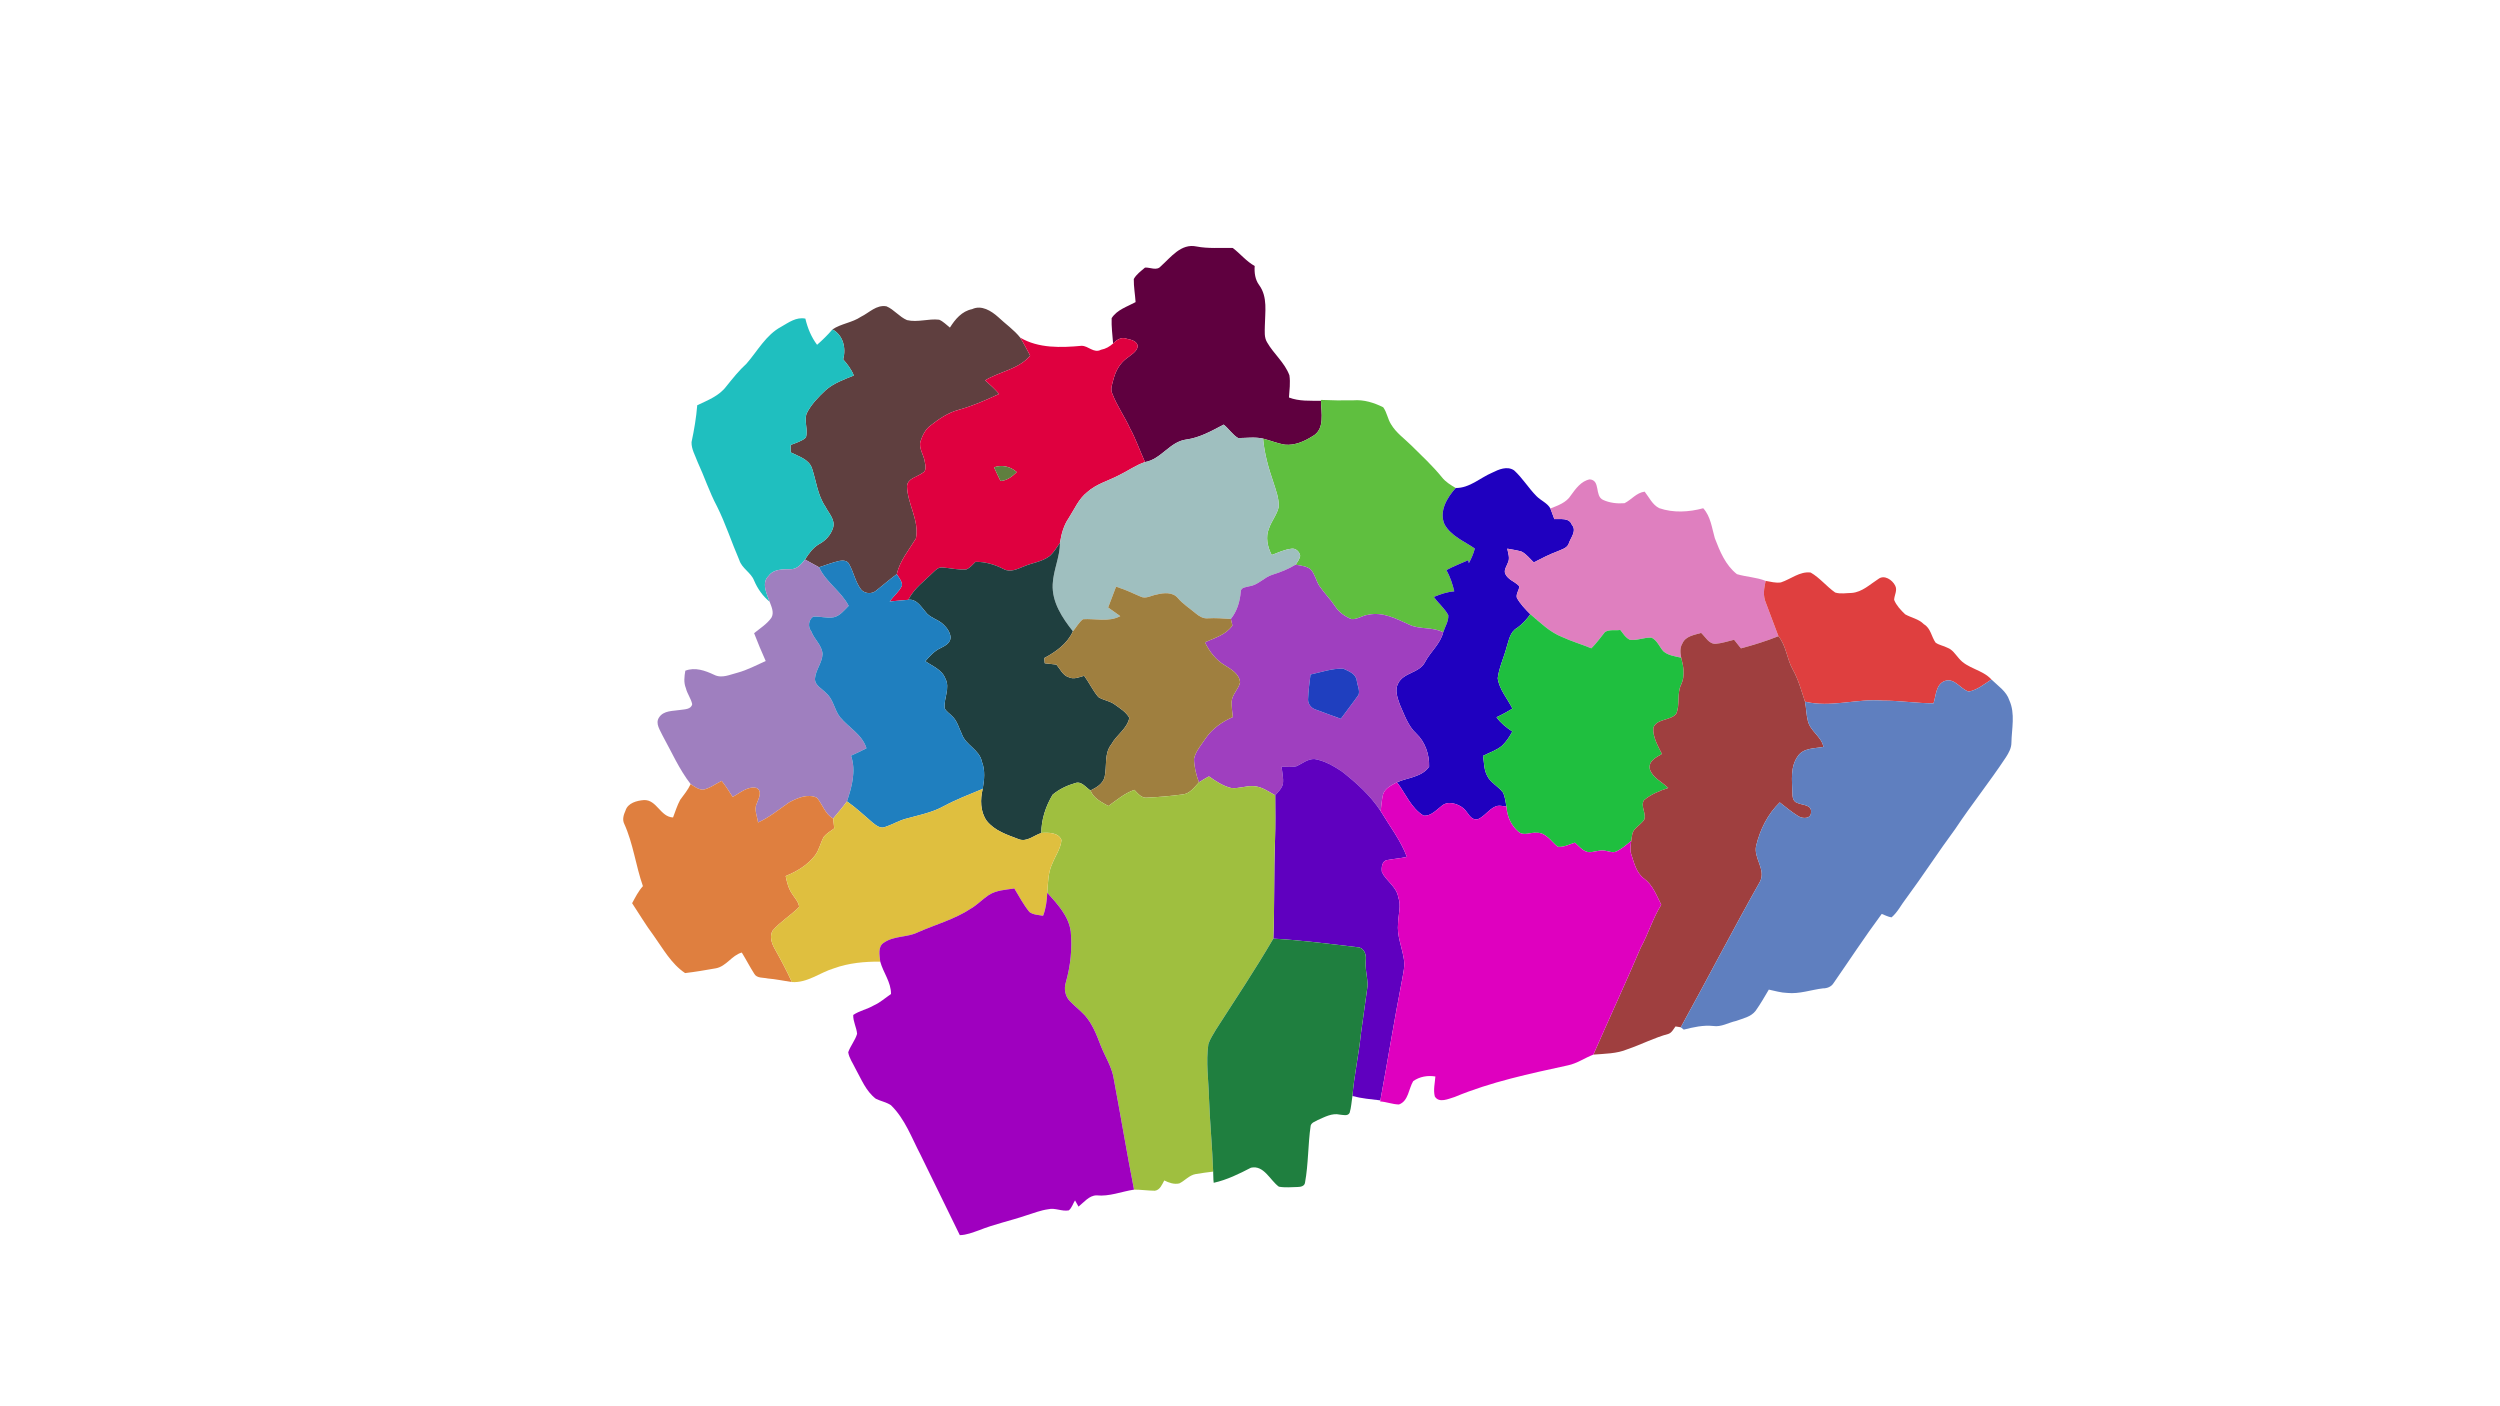 <?xml version="1.0" encoding="UTF-8" ?>
<!DOCTYPE svg PUBLIC "-//W3C//DTD SVG 1.1//EN" "http://www.w3.org/Graphics/SVG/1.1/DTD/svg11.dtd">
<svg width="1920pt" height="1080pt" viewBox="0 0 1920 1080" version="1.1" xmlns="http://www.w3.org/2000/svg">
<g id="#5f003fff">
<path fill="#5f003f" opacity="1.00" d=" M 891.48 204.51 C 899.27 197.59 907.03 186.75 918.92 189.30 C 928.11 191.09 937.48 190.18 946.77 190.44 C 952.53 194.81 957.14 200.68 963.60 204.29 C 963.24 209.38 963.90 214.75 967.05 218.97 C 973.75 228.12 971.52 239.80 971.40 250.32 C 971.36 254.52 970.80 259.07 973.08 262.84 C 978.15 271.77 986.65 278.43 990.27 288.26 C 991.10 293.92 990.31 299.62 989.92 305.28 C 997.74 308.32 1006.31 307.70 1014.53 307.82 C 1014.63 316.71 1017.79 329.70 1008.01 335.03 C 1001.75 338.95 994.46 342.23 986.91 341.52 C 981.13 340.61 975.70 338.30 970.06 336.86 C 963.76 335.43 957.25 336.43 950.90 336.44 C 946.52 333.88 943.72 329.22 939.78 326.09 C 930.63 330.88 921.38 336.21 910.96 337.58 C 898.40 339.23 891.79 352.77 879.36 354.87 C 875.45 346.27 872.39 337.30 867.86 329.00 C 863.78 320.05 858.02 311.95 854.43 302.77 C 852.32 298.81 854.43 294.35 855.38 290.43 C 857.09 284.31 860.48 278.47 865.80 274.82 C 868.82 272.33 873.05 270.21 873.79 265.99 C 873.50 262.02 868.74 260.84 865.48 260.21 C 861.19 258.45 857.64 261.03 854.86 263.78 C 854.37 257.31 853.50 250.82 853.74 244.35 C 857.95 237.79 865.66 235.57 872.14 232.02 C 871.74 226.11 870.66 220.21 870.75 214.29 C 872.76 210.63 876.30 208.17 879.40 205.49 C 883.22 205.22 888.41 208.22 891.48 204.51 Z" />
</g>
<g id="#5f3f3fff">
<path fill="#5f3f3f" opacity="1.00" d=" M 661.23 243.26 C 667.58 240.19 673.06 233.87 680.82 235.25 C 686.68 237.74 690.68 243.35 696.57 245.84 C 704.73 247.79 713.02 244.57 721.24 245.53 C 724.42 246.83 726.83 249.51 729.55 251.59 C 733.57 245.19 738.68 238.99 746.60 237.42 C 753.78 234.01 761.28 238.75 766.56 243.46 C 772.15 248.78 778.71 253.24 783.54 259.31 C 786.35 263.77 788.62 268.52 791.17 273.13 C 782.38 283.66 767.84 285.24 756.60 292.10 C 760.33 295.40 764.08 298.72 767.28 302.56 C 757.11 307.34 746.77 311.88 735.91 314.85 C 728.00 317.03 721.15 321.74 714.75 326.72 C 710.65 329.65 708.44 334.40 706.91 339.07 C 705.47 344.51 709.51 349.33 710.20 354.57 C 710.79 357.24 711.81 361.76 708.47 363.24 C 704.46 366.37 697.13 367.23 696.59 373.29 C 696.83 387.08 706.20 399.49 703.44 413.53 C 698.09 422.40 691.10 430.59 688.72 440.95 C 683.18 444.97 678.08 449.54 672.69 453.75 C 669.41 456.46 663.97 455.97 661.27 452.70 C 656.80 446.79 655.63 439.26 651.96 432.94 C 650.57 430.44 647.21 430.27 644.72 430.77 C 639.36 431.93 634.26 434.00 629.04 435.66 C 625.40 433.75 621.82 431.74 618.24 429.73 C 621.07 425.18 624.28 420.68 629.00 417.92 C 633.98 415.25 637.98 410.99 639.74 405.51 C 641.87 399.41 636.37 394.05 633.90 389.06 C 627.92 380.31 626.91 369.50 623.61 359.66 C 621.22 352.59 613.23 350.51 607.26 347.43 C 607.23 346.01 607.18 343.17 607.15 341.76 C 611.15 340.12 615.61 338.99 618.89 336.06 C 620.86 330.12 617.33 323.44 619.53 317.49 C 622.93 310.62 628.37 305.09 633.88 299.89 C 640.06 294.28 648.11 291.47 655.73 288.39 C 653.92 283.71 650.80 279.71 647.53 275.96 C 649.99 267.52 647.54 257.25 639.31 253.00 C 646.07 248.47 654.48 247.84 661.23 243.26 Z" />
</g>
<g id="#1fbfbffe">
<path fill="#1fbfbf" opacity="1.00" d=" M 599.97 250.94 C 605.67 247.70 611.48 243.28 618.52 244.70 C 620.20 251.89 623.05 258.88 627.52 264.81 C 631.71 261.14 635.70 257.25 639.31 253.00 C 647.54 257.25 649.99 267.52 647.53 275.96 C 650.80 279.71 653.92 283.71 655.73 288.39 C 648.11 291.47 640.06 294.28 633.88 299.89 C 628.37 305.09 622.93 310.62 619.53 317.49 C 617.33 323.44 620.86 330.12 618.89 336.06 C 615.61 338.99 611.15 340.12 607.15 341.76 C 607.18 343.17 607.23 346.01 607.26 347.43 C 613.23 350.51 621.22 352.59 623.61 359.66 C 626.91 369.50 627.92 380.31 633.90 389.06 C 636.37 394.05 641.87 399.41 639.74 405.51 C 637.98 410.99 633.98 415.25 629.00 417.92 C 624.28 420.68 621.07 425.18 618.24 429.73 C 615.62 433.17 612.20 437.05 607.53 437.15 C 601.53 437.30 594.35 436.74 590.28 442.28 C 584.57 447.73 588.89 455.95 591.07 462.12 C 585.79 457.82 581.81 452.11 579.15 445.87 C 576.75 439.63 569.81 436.64 567.77 430.13 C 561.85 416.48 557.31 402.23 550.65 388.88 C 544.79 377.88 540.94 365.99 535.71 354.70 C 533.93 349.75 530.91 344.91 531.11 339.51 C 533.11 330.17 534.72 320.75 535.48 311.22 C 543.45 307.45 552.29 304.08 557.76 296.78 C 562.67 290.71 567.51 284.55 573.31 279.29 C 581.81 269.57 588.19 257.24 599.97 250.94 Z" />
</g>
<g id="#df003fff">
<path fill="#df003f" opacity="1.00" d=" M 783.54 259.31 C 797.63 267.63 814.87 267.04 830.63 265.58 C 835.92 265.53 839.98 271.57 845.58 268.61 C 849.07 267.98 852.27 266.18 854.86 263.78 C 857.64 261.03 861.19 258.45 865.48 260.21 C 868.74 260.84 873.50 262.02 873.79 265.99 C 873.05 270.21 868.82 272.33 865.80 274.82 C 860.48 278.47 857.09 284.31 855.38 290.43 C 854.43 294.35 852.32 298.81 854.43 302.77 C 858.02 311.95 863.78 320.05 867.86 329.00 C 872.39 337.30 875.45 346.27 879.36 354.87 C 872.15 357.29 865.95 361.86 859.12 365.12 C 851.03 369.33 841.86 371.75 834.96 377.98 C 828.41 383.11 825.20 391.05 820.79 397.87 C 816.92 403.47 815.11 410.17 814.08 416.82 C 811.59 420.37 809.39 424.26 806.05 427.10 C 800.15 431.57 792.56 432.20 785.95 435.16 C 781.27 437.03 775.89 439.78 770.95 437.11 C 764.19 433.66 756.87 431.39 749.22 431.48 C 747.09 433.60 745.06 435.99 742.29 437.30 C 736.03 437.92 729.94 436.23 723.74 435.81 C 720.81 435.48 718.56 437.79 716.63 439.62 C 709.92 446.28 701.90 451.94 697.60 460.65 C 692.80 461.00 688.02 461.56 683.23 461.94 C 686.25 457.77 690.56 454.48 692.71 449.74 C 692.89 446.38 690.34 443.66 688.72 440.95 C 691.10 430.59 698.09 422.40 703.44 413.53 C 706.20 399.49 696.83 387.08 696.59 373.29 C 697.13 367.23 704.46 366.37 708.47 363.24 C 711.81 361.76 710.79 357.24 710.20 354.57 C 709.51 349.33 705.47 344.51 706.91 339.07 C 708.44 334.40 710.65 329.65 714.75 326.72 C 721.15 321.74 728.00 317.03 735.91 314.85 C 746.77 311.88 757.11 307.34 767.28 302.56 C 764.08 298.72 760.33 295.40 756.60 292.10 C 767.84 285.24 782.38 283.66 791.17 273.13 C 788.62 268.52 786.35 263.77 783.54 259.31 M 763.44 358.91 C 764.94 362.49 766.76 365.93 768.43 369.43 C 773.50 369.07 777.39 365.91 780.86 362.59 C 776.21 358.29 769.41 356.67 763.44 358.91 Z" />
</g>
<g id="#5fbf3fff">
<path fill="#5fbf3f" opacity="1.00" d=" M 1014.50 307.13 C 1022.80 307.52 1031.12 307.61 1039.42 307.44 C 1047.37 306.79 1055.26 309.26 1062.29 312.78 C 1065.18 316.67 1065.70 321.75 1068.30 325.81 C 1072.20 332.43 1078.57 336.81 1083.92 342.12 C 1091.96 350.06 1100.27 357.78 1107.41 366.56 C 1110.21 370.15 1114.13 372.47 1117.97 374.78 C 1111.40 382.13 1105.02 392.61 1109.38 402.66 C 1114.38 411.72 1124.58 415.67 1132.66 421.27 C 1131.67 425.23 1129.98 428.95 1128.07 432.54 C 1127.96 431.95 1127.74 430.78 1127.63 430.19 C 1122.02 432.71 1116.27 434.91 1110.85 437.82 C 1113.69 442.94 1115.55 448.47 1116.88 454.16 C 1111.41 454.54 1106.23 456.38 1101.21 458.43 C 1104.61 463.33 1109.49 467.18 1112.30 472.46 C 1112.63 477.11 1109.75 481.29 1108.39 485.62 C 1100.28 481.28 1090.60 483.68 1082.37 479.77 C 1072.43 475.29 1062.02 469.63 1050.67 472.17 C 1046.18 472.69 1042.23 476.03 1037.62 475.41 C 1032.78 473.39 1028.27 470.19 1025.39 465.74 C 1021.76 460.15 1016.95 455.45 1013.22 449.95 C 1010.65 445.95 1009.87 440.93 1006.65 437.35 C 1003.40 434.68 998.95 434.47 995.00 433.65 C 996.49 431.61 998.06 429.46 998.55 426.94 C 998.17 423.84 995.15 420.84 991.87 421.41 C 986.54 422.04 981.62 424.36 976.66 426.23 C 973.45 420.01 971.78 412.42 974.62 405.77 C 976.56 400.02 980.79 395.20 982.10 389.24 C 982.32 382.65 979.86 376.36 977.89 370.18 C 974.18 359.37 971.04 348.29 970.06 336.86 C 975.70 338.30 981.13 340.61 986.91 341.52 C 994.46 342.23 1001.75 338.95 1008.01 335.03 C 1017.79 329.70 1014.63 316.71 1014.53 307.82 L 1014.50 307.13 Z" />
</g>
<g id="#9fbfbfff">
<path fill="#9fbfbf" opacity="1.00" d=" M 939.78 326.09 C 943.72 329.22 946.52 333.88 950.90 336.44 C 957.25 336.43 963.76 335.43 970.06 336.86 C 971.04 348.29 974.18 359.37 977.89 370.18 C 979.86 376.36 982.32 382.65 982.10 389.24 C 980.79 395.20 976.56 400.02 974.62 405.77 C 971.78 412.42 973.45 420.01 976.66 426.23 C 981.62 424.36 986.54 422.04 991.87 421.41 C 995.15 420.84 998.17 423.84 998.55 426.94 C 998.06 429.46 996.49 431.61 995.00 433.65 C 989.51 437.05 983.51 439.42 977.37 441.33 C 970.94 443.21 966.55 449.17 959.77 450.20 C 957.29 450.98 953.02 450.83 952.90 454.34 C 952.31 461.87 950.10 469.41 945.29 475.36 C 939.40 474.98 933.50 474.51 927.60 474.86 C 923.95 475.23 920.76 473.13 918.10 470.91 C 913.52 467.06 908.40 463.82 904.51 459.22 C 900.63 454.60 893.69 455.22 888.45 456.58 C 884.46 457.15 880.05 460.23 875.99 458.19 C 869.81 455.38 863.59 452.66 857.14 450.55 C 855.10 455.88 853.07 461.22 851.06 466.57 C 854.14 468.75 857.28 470.96 860.36 473.19 C 851.36 477.99 841.29 474.92 831.74 475.55 C 828.52 478.00 826.58 481.80 824.00 484.85 C 815.83 474.51 807.82 462.48 808.47 448.74 C 808.94 437.88 814.03 427.76 814.08 416.82 C 815.11 410.17 816.92 403.47 820.79 397.87 C 825.20 391.05 828.41 383.11 834.96 377.98 C 841.86 371.75 851.03 369.33 859.12 365.12 C 865.95 361.86 872.15 357.29 879.36 354.87 C 891.79 352.77 898.40 339.23 910.96 337.58 C 921.38 336.21 930.63 330.88 939.78 326.09 Z" />
</g>
<g id="#5f7f3fff">
<path fill="#5f7f3f" opacity="1.00" d=" M 763.44 358.91 C 769.41 356.67 776.21 358.29 780.86 362.59 C 777.39 365.91 773.50 369.07 768.43 369.43 C 766.76 365.93 764.94 362.49 763.44 358.91 Z" />
</g>
<g id="#1f00bfff">
<path fill="#1f00bf" opacity="1.00" d=" M 1146.00 363.02 C 1151.04 360.52 1157.44 357.68 1162.78 361.20 C 1169.29 367.09 1173.83 374.79 1180.00 381.01 C 1183.31 384.42 1188.33 386.27 1190.70 390.51 C 1191.70 393.22 1192.71 395.94 1193.74 398.67 C 1198.33 398.91 1205.07 397.37 1207.16 402.98 C 1211.33 407.81 1205.97 413.24 1204.62 417.90 C 1203.11 421.16 1199.20 422.00 1196.24 423.40 C 1189.92 425.75 1183.92 428.83 1177.94 431.92 C 1174.90 429.10 1172.36 425.60 1168.63 423.65 C 1165.00 422.53 1161.24 422.09 1157.58 421.36 C 1158.19 424.85 1159.81 428.68 1158.08 432.11 C 1157.16 434.87 1154.74 437.75 1156.08 440.76 C 1158.18 445.34 1163.61 446.68 1166.84 450.24 C 1166.74 453.31 1164.08 456.05 1164.96 459.15 C 1167.61 463.90 1171.45 467.91 1175.30 471.74 C 1172.49 475.76 1169.11 479.36 1165.14 482.25 C 1159.69 485.25 1158.82 491.77 1157.07 497.07 C 1154.98 505.07 1151.25 512.68 1150.23 520.92 C 1151.48 529.62 1157.76 536.52 1161.54 544.23 C 1157.60 546.66 1153.53 548.88 1149.33 550.84 C 1152.53 555.34 1156.91 558.77 1161.47 561.79 C 1159.38 565.74 1156.88 569.53 1153.68 572.64 C 1149.40 576.26 1143.89 577.96 1139.00 580.47 C 1139.78 585.64 1139.60 591.20 1142.21 595.91 C 1144.84 601.34 1150.79 603.87 1154.28 608.63 C 1155.94 611.97 1156.23 615.87 1156.96 619.51 C 1154.15 619.11 1151.15 618.19 1148.43 619.42 C 1143.28 621.72 1140.12 627.00 1134.94 629.23 C 1129.14 630.12 1127.56 623.88 1124.04 620.86 C 1119.56 617.15 1111.87 614.70 1107.08 619.04 C 1103.05 622.16 1098.91 626.86 1093.40 626.46 C 1083.65 620.70 1079.54 609.37 1072.85 600.77 C 1080.97 597.22 1092.16 596.79 1097.57 588.78 C 1097.84 579.48 1094.55 569.80 1087.68 563.33 C 1081.25 557.39 1078.55 548.80 1075.04 541.06 C 1073.29 535.93 1070.98 530.06 1073.76 524.88 C 1077.89 516.34 1090.09 517.01 1094.40 508.51 C 1098.55 500.50 1106.11 494.64 1108.39 485.62 C 1109.75 481.29 1112.63 477.11 1112.30 472.46 C 1109.49 467.18 1104.61 463.33 1101.21 458.43 C 1106.23 456.38 1111.41 454.54 1116.88 454.16 C 1115.55 448.47 1113.69 442.94 1110.85 437.82 C 1116.27 434.91 1122.02 432.71 1127.63 430.19 C 1127.74 430.78 1127.96 431.95 1128.07 432.54 C 1129.98 428.95 1131.67 425.23 1132.66 421.27 C 1124.58 415.67 1114.38 411.72 1109.38 402.66 C 1105.02 392.61 1111.40 382.13 1117.97 374.78 C 1128.72 374.89 1136.64 366.98 1146.00 363.02 Z" />
</g>
<g id="#df7fbfff">
<path fill="#df7fbf" opacity="1.00" d=" M 1206.45 380.41 C 1210.12 375.35 1214.37 369.40 1220.90 368.16 C 1229.39 368.81 1224.48 380.82 1231.12 383.90 C 1236.17 386.26 1242.12 386.91 1247.64 386.46 C 1252.97 383.79 1256.77 378.39 1263.10 377.58 C 1266.54 381.96 1269.07 387.68 1274.28 390.27 C 1285.13 394.03 1297.10 393.31 1308.08 390.33 C 1313.86 396.73 1314.69 405.45 1317.00 413.37 C 1320.85 423.41 1325.25 434.18 1333.97 440.95 C 1341.17 443.13 1348.95 443.28 1356.02 446.12 C 1354.76 451.66 1353.77 457.49 1356.19 462.96 C 1359.46 471.48 1362.53 480.09 1365.84 488.60 C 1356.46 492.35 1346.79 495.35 1337.04 497.95 C 1335.28 495.74 1333.51 493.54 1331.77 491.33 C 1327.10 492.43 1322.49 494.04 1317.69 494.42 C 1312.44 494.76 1309.80 489.06 1306.45 486.06 C 1301.33 487.67 1294.57 488.44 1292.12 494.08 C 1290.04 497.41 1290.35 501.46 1291.16 505.12 C 1286.45 504.03 1281.11 503.47 1277.36 500.10 C 1274.43 496.66 1272.73 491.92 1268.49 489.76 C 1262.90 489.28 1257.42 492.15 1251.83 491.38 C 1248.47 489.92 1246.57 486.53 1244.38 483.79 C 1240.60 484.45 1235.95 483.16 1232.57 485.46 C 1229.17 489.67 1226.02 494.10 1222.15 497.91 C 1214.73 494.84 1207.00 492.58 1199.70 489.21 C 1190.23 485.49 1182.94 478.17 1175.30 471.74 C 1171.45 467.91 1167.61 463.90 1164.96 459.15 C 1164.08 456.05 1166.74 453.31 1166.84 450.24 C 1163.61 446.68 1158.18 445.34 1156.08 440.76 C 1154.74 437.75 1157.16 434.87 1158.08 432.11 C 1159.81 428.68 1158.19 424.85 1157.58 421.36 C 1161.24 422.09 1165.00 422.53 1168.63 423.65 C 1172.36 425.60 1174.90 429.10 1177.94 431.92 C 1183.92 428.83 1189.92 425.75 1196.24 423.40 C 1199.20 422.00 1203.11 421.16 1204.62 417.90 C 1205.97 413.24 1211.33 407.81 1207.16 402.98 C 1205.07 397.37 1198.33 398.91 1193.74 398.67 C 1192.71 395.94 1191.70 393.22 1190.70 390.51 C 1196.49 388.21 1202.99 386.02 1206.45 380.41 Z" />
</g>
<g id="#1f3f3fff">
<path fill="#1f3f3f" opacity="1.00" d=" M 806.05 427.10 C 809.39 424.26 811.59 420.37 814.08 416.82 C 814.03 427.76 808.94 437.88 808.47 448.74 C 807.82 462.48 815.83 474.51 824.00 484.85 C 819.76 494.34 810.93 500.62 802.01 505.37 C 802.11 506.70 802.22 508.04 802.35 509.39 C 805.27 509.68 808.34 510.07 811.32 510.41 C 814.22 513.80 816.22 518.77 820.92 520.15 C 824.79 521.99 828.86 520.01 832.64 518.99 C 836.52 524.28 839.29 530.35 843.55 535.35 C 847.41 537.81 852.25 538.26 856.00 540.98 C 860.08 543.94 864.81 546.72 867.32 551.28 C 865.74 559.65 857.41 564.40 853.56 571.60 C 847.79 578.71 850.27 588.41 848.35 596.68 C 847.01 602.06 842.03 604.84 837.48 607.10 C 833.88 604.77 830.54 599.68 825.80 601.41 C 819.53 603.21 813.42 606.11 808.42 610.31 C 803.13 619.21 799.75 629.29 799.72 639.73 C 794.10 641.51 788.65 646.88 782.45 644.54 C 773.55 641.11 763.82 638.11 757.70 630.27 C 752.78 623.20 752.76 613.94 754.73 605.85 C 755.95 598.98 756.76 591.60 754.09 584.97 C 752.28 575.67 741.66 572.38 738.69 563.73 C 736.40 559.04 735.18 553.57 731.18 549.94 C 729.30 547.90 726.59 546.42 725.47 543.82 C 724.74 536.29 729.89 528.40 726.03 521.12 C 723.48 514.28 716.19 511.69 710.66 507.80 C 714.03 503.82 717.69 499.91 722.48 497.64 C 725.89 495.98 730.02 493.80 730.06 489.43 C 729.71 485.55 727.25 482.10 724.47 479.51 C 720.28 475.48 713.77 474.48 710.49 469.48 C 707.08 465.51 703.60 459.80 697.60 460.65 C 701.90 451.94 709.92 446.28 716.63 439.62 C 718.56 437.79 720.81 435.48 723.74 435.81 C 729.94 436.23 736.03 437.92 742.29 437.30 C 745.06 435.99 747.09 433.60 749.22 431.48 C 756.87 431.39 764.19 433.66 770.95 437.11 C 775.89 439.78 781.27 437.03 785.95 435.16 C 792.56 432.20 800.15 431.57 806.05 427.10 Z" />
</g>
<g id="#9f7fbfff">
<path fill="#9f7fbf" opacity="1.00" d=" M 607.53 437.15 C 612.20 437.05 615.62 433.17 618.24 429.73 C 621.82 431.74 625.40 433.75 629.04 435.66 C 634.35 447.24 645.96 453.99 651.78 465.29 C 648.37 468.65 645.23 472.92 640.32 474.06 C 635.05 475.09 629.72 473.11 624.45 473.62 C 620.88 476.13 620.33 481.51 623.10 484.93 C 625.30 491.05 631.33 495.48 631.71 502.29 C 631.47 509.00 626.37 514.56 625.89 521.24 C 625.79 526.60 631.52 528.94 634.61 532.42 C 640.17 537.25 640.75 545.17 645.18 550.78 C 651.85 558.84 662.15 564.05 665.45 574.67 C 661.52 576.62 657.63 578.64 653.60 580.38 C 657.62 592.07 654.23 604.24 650.48 615.46 C 647.13 620.00 643.48 624.32 639.86 628.64 C 633.55 625.16 631.76 617.80 627.36 612.65 C 620.38 609.31 612.33 612.87 606.07 616.24 C 598.24 621.58 590.91 627.81 582.16 631.67 C 581.62 626.99 578.94 621.82 581.15 617.17 C 582.55 613.28 585.85 607.73 580.95 605.13 C 574.07 603.60 568.34 609.08 562.67 612.06 C 560.05 607.81 557.34 603.63 554.22 599.74 C 549.48 602.05 545.12 605.51 539.88 606.52 C 536.31 606.35 533.25 604.14 530.42 602.18 C 521.64 590.90 515.83 577.54 508.91 565.04 C 507.02 560.83 503.07 555.66 506.11 551.08 C 509.62 545.48 516.98 546.15 522.76 545.19 C 525.79 544.73 530.87 544.80 531.60 540.79 C 530.70 536.42 527.75 532.80 526.74 528.47 C 524.96 524.12 525.58 519.54 526.33 515.10 C 533.81 512.20 541.59 515.02 548.45 518.24 C 554.39 521.28 560.63 518.06 566.43 516.63 C 574.00 514.58 580.93 510.83 588.06 507.66 C 584.91 500.61 581.91 493.50 579.15 486.28 C 583.71 482.54 588.96 479.35 592.41 474.46 C 594.73 470.54 592.51 465.96 591.07 462.12 C 588.89 455.95 584.57 447.73 590.28 442.28 C 594.35 436.74 601.53 437.30 607.53 437.15 Z" />
</g>
<g id="#1f7fbffe">
<path fill="#1f7fbf" opacity="1.00" d=" M 644.72 430.77 C 647.21 430.27 650.57 430.44 651.96 432.94 C 655.63 439.26 656.80 446.79 661.27 452.70 C 663.97 455.97 669.41 456.46 672.69 453.75 C 678.08 449.54 683.18 444.97 688.72 440.95 C 690.34 443.66 692.89 446.38 692.71 449.74 C 690.56 454.48 686.25 457.77 683.23 461.94 C 688.02 461.56 692.80 461.00 697.60 460.65 C 703.60 459.80 707.08 465.51 710.49 469.48 C 713.77 474.48 720.28 475.48 724.47 479.51 C 727.25 482.10 729.71 485.55 730.06 489.43 C 730.02 493.80 725.89 495.98 722.48 497.64 C 717.69 499.91 714.03 503.82 710.66 507.80 C 716.19 511.69 723.48 514.28 726.03 521.12 C 729.89 528.40 724.74 536.29 725.47 543.82 C 726.59 546.42 729.30 547.90 731.18 549.94 C 735.18 553.57 736.40 559.04 738.69 563.73 C 741.66 572.38 752.28 575.67 754.09 584.97 C 756.76 591.60 755.95 598.98 754.73 605.85 C 744.51 610.08 734.17 614.08 724.42 619.34 C 715.37 624.28 705.18 626.10 695.37 628.90 C 689.84 630.46 684.88 633.51 679.43 635.25 C 675.93 636.48 672.78 633.83 670.21 631.82 C 663.73 626.25 657.47 620.40 650.48 615.46 C 654.23 604.24 657.62 592.07 653.60 580.38 C 657.63 578.64 661.52 576.62 665.45 574.67 C 662.15 564.05 651.85 558.84 645.18 550.78 C 640.75 545.17 640.17 537.25 634.61 532.42 C 631.52 528.94 625.79 526.60 625.89 521.24 C 626.37 514.56 631.47 509.00 631.71 502.29 C 631.33 495.48 625.30 491.05 623.10 484.93 C 620.33 481.51 620.88 476.13 624.45 473.62 C 629.72 473.11 635.05 475.09 640.32 474.06 C 645.23 472.92 648.37 468.65 651.78 465.29 C 645.96 453.99 634.35 447.24 629.04 435.66 C 634.26 434.00 639.36 431.93 644.72 430.77 Z" />
</g>
<g id="#9f3fbfff">
<path fill="#9f3fbf" opacity="1.00" d=" M 977.37 441.33 C 983.51 439.42 989.51 437.05 995.00 433.65 C 998.95 434.47 1003.40 434.68 1006.65 437.35 C 1009.87 440.93 1010.65 445.95 1013.22 449.95 C 1016.95 455.45 1021.76 460.15 1025.39 465.74 C 1028.27 470.19 1032.78 473.39 1037.62 475.41 C 1042.23 476.03 1046.18 472.69 1050.67 472.17 C 1062.02 469.63 1072.43 475.29 1082.37 479.77 C 1090.60 483.68 1100.28 481.28 1108.39 485.62 C 1106.11 494.64 1098.55 500.50 1094.40 508.51 C 1090.09 517.01 1077.89 516.34 1073.76 524.88 C 1070.98 530.06 1073.29 535.93 1075.04 541.06 C 1078.55 548.80 1081.25 557.39 1087.68 563.33 C 1094.55 569.80 1097.84 579.48 1097.57 588.78 C 1092.16 596.79 1080.97 597.22 1072.85 600.77 C 1068.79 603.08 1063.75 605.24 1062.20 610.03 C 1061.13 614.24 1060.94 618.63 1060.36 622.95 C 1052.54 610.95 1041.74 601.26 1030.55 592.49 C 1024.15 588.22 1017.25 584.22 1009.56 582.94 C 1004.40 582.76 1000.30 586.28 995.91 588.39 C 992.13 589.47 988.11 588.77 984.24 588.90 C 984.70 593.22 985.88 597.60 985.30 601.97 C 984.51 605.54 981.65 608.11 979.38 610.80 C 974.08 607.88 969.01 604.04 962.70 603.76 C 956.97 603.40 951.40 605.80 945.65 605.21 C 939.26 603.69 933.75 599.96 928.45 596.26 C 925.85 597.71 923.23 599.15 920.79 600.86 C 918.63 595.04 917.06 588.92 917.02 582.67 C 918.34 576.69 922.71 572.00 925.95 566.98 C 931.08 559.54 938.59 554.26 946.80 550.71 C 946.40 546.74 945.79 542.75 945.90 538.76 C 946.33 533.24 951.16 529.34 952.38 524.10 C 951.86 517.65 945.72 514.10 940.83 511.05 C 933.84 506.95 928.84 500.46 925.39 493.26 C 932.98 489.85 941.47 487.64 946.49 480.36 C 946.07 478.69 945.69 477.03 945.29 475.36 C 950.10 469.41 952.31 461.87 952.90 454.34 C 953.02 450.83 957.29 450.98 959.77 450.20 C 966.55 449.17 970.94 443.21 977.37 441.33 M 1006.47 518.03 C 1005.66 524.41 1004.84 530.78 1004.59 537.22 C 1004.54 540.63 1006.94 543.72 1010.12 544.82 C 1016.60 547.35 1023.21 549.57 1029.74 552.02 C 1034.26 545.84 1039.02 539.83 1043.39 533.55 C 1044.49 530.15 1042.43 526.34 1042.01 523.00 C 1041.51 517.47 1035.84 515.49 1031.62 513.54 C 1023.01 513.25 1014.77 516.24 1006.47 518.03 Z" />
</g>
<g id="#df3f3fff">
<path fill="#df3f3f" opacity="1.00" d=" M 1367.74 447.29 C 1375.30 444.82 1382.27 438.64 1390.59 439.71 C 1397.64 443.74 1402.78 450.43 1409.42 455.06 C 1413.55 456.35 1417.98 455.43 1422.22 455.37 C 1430.24 454.69 1436.21 448.71 1442.66 444.60 C 1447.15 441.18 1453.25 445.36 1455.43 449.62 C 1457.47 453.22 1454.81 457.01 1454.69 460.71 C 1456.44 465.03 1459.81 468.59 1463.14 471.78 C 1467.85 474.48 1473.59 475.30 1477.53 479.41 C 1482.80 482.43 1483.29 488.92 1486.49 493.50 C 1489.15 495.48 1492.68 495.90 1495.66 497.49 C 1499.49 498.87 1501.68 502.52 1504.27 505.43 C 1510.79 513.58 1522.46 514.14 1529.43 521.86 C 1523.91 525.39 1518.58 529.92 1511.98 531.14 C 1505.69 529.26 1501.17 520.60 1493.96 522.88 C 1486.66 525.22 1486.95 534.13 1484.94 540.17 C 1471.90 540.15 1459.00 538.03 1445.96 538.09 C 1426.02 536.34 1406.03 543.75 1386.23 538.87 C 1383.48 530.51 1381.15 521.89 1376.84 514.16 C 1372.21 506.01 1371.93 496.05 1365.84 488.60 C 1362.53 480.09 1359.46 471.48 1356.19 462.96 C 1353.77 457.49 1354.76 451.66 1356.02 446.12 C 1359.88 446.73 1363.81 447.94 1367.74 447.29 Z" />
</g>
<g id="#9f7f3fff">
<path fill="#9f7f3f" opacity="1.00" d=" M 857.14 450.55 C 863.59 452.66 869.81 455.38 875.99 458.19 C 880.05 460.23 884.46 457.15 888.45 456.58 C 893.69 455.22 900.63 454.60 904.51 459.22 C 908.40 463.82 913.52 467.06 918.10 470.91 C 920.76 473.13 923.95 475.23 927.60 474.86 C 933.50 474.51 939.40 474.98 945.29 475.36 C 945.69 477.03 946.07 478.69 946.49 480.36 C 941.47 487.64 932.98 489.85 925.39 493.26 C 928.84 500.46 933.84 506.95 940.83 511.05 C 945.72 514.10 951.86 517.65 952.38 524.10 C 951.16 529.34 946.33 533.24 945.90 538.76 C 945.79 542.75 946.40 546.74 946.80 550.71 C 938.59 554.26 931.08 559.54 925.95 566.98 C 922.71 572.00 918.34 576.69 917.02 582.67 C 917.06 588.92 918.63 595.04 920.79 600.86 C 917.23 604.64 913.85 609.61 908.20 610.14 C 899.16 611.37 890.02 612.18 880.92 612.59 C 876.59 613.11 873.86 609.32 871.18 606.61 C 863.69 609.25 857.57 614.46 851.22 619.03 C 845.94 616.02 839.83 613.15 837.48 607.10 C 842.03 604.84 847.01 602.06 848.35 596.68 C 850.27 588.41 847.79 578.71 853.56 571.60 C 857.41 564.40 865.74 559.65 867.32 551.28 C 864.81 546.72 860.08 543.94 856.00 540.98 C 852.25 538.26 847.41 537.81 843.55 535.35 C 839.29 530.35 836.52 524.28 832.64 518.99 C 828.86 520.01 824.79 521.99 820.92 520.15 C 816.22 518.77 814.22 513.80 811.32 510.41 C 808.34 510.07 805.27 509.68 802.35 509.39 C 802.22 508.04 802.11 506.70 802.01 505.37 C 810.93 500.62 819.76 494.34 824.00 484.85 C 826.58 481.80 828.52 478.00 831.74 475.55 C 841.29 474.92 851.36 477.99 860.36 473.19 C 857.28 470.96 854.14 468.75 851.06 466.57 C 853.07 461.22 855.10 455.88 857.14 450.55 Z" />
</g>
<g id="#1fbf3fff">
<path fill="#1fbf3f" opacity="1.00" d=" M 1175.30 471.74 C 1182.94 478.17 1190.23 485.49 1199.70 489.21 C 1207.00 492.58 1214.73 494.84 1222.15 497.91 C 1226.02 494.10 1229.17 489.67 1232.57 485.46 C 1235.95 483.16 1240.60 484.45 1244.38 483.79 C 1246.57 486.53 1248.47 489.92 1251.83 491.38 C 1257.42 492.15 1262.90 489.28 1268.49 489.76 C 1272.73 491.92 1274.43 496.66 1277.36 500.10 C 1281.11 503.47 1286.45 504.03 1291.16 505.12 C 1292.93 511.77 1294.29 519.07 1291.19 525.57 C 1287.67 532.65 1290.49 541.11 1287.31 548.22 C 1282.87 553.65 1272.67 551.67 1269.78 558.82 C 1269.21 566.11 1273.26 572.71 1276.34 579.04 C 1271.99 581.65 1265.64 584.48 1267.12 590.86 C 1269.30 597.45 1276.52 600.46 1281.22 605.15 C 1274.58 607.29 1267.88 610.04 1262.53 614.59 C 1259.80 619.15 1264.34 624.38 1262.92 629.20 C 1261.09 632.23 1257.95 634.14 1255.63 636.76 C 1253.25 639.12 1253.35 642.72 1252.79 645.81 C 1249.19 648.77 1245.62 651.93 1241.36 653.92 C 1238.64 655.27 1235.69 653.78 1232.94 653.39 C 1228.34 652.29 1223.84 655.11 1219.24 654.31 C 1215.18 653.33 1212.54 649.76 1209.56 647.17 C 1205.26 648.45 1201.01 650.86 1196.41 650.35 C 1191.43 646.56 1187.39 639.22 1180.19 639.60 C 1175.70 638.99 1170.19 642.31 1166.27 638.86 C 1160.54 634.19 1157.37 626.82 1156.96 619.51 C 1156.23 615.87 1155.94 611.97 1154.28 608.63 C 1150.79 603.87 1144.84 601.34 1142.21 595.91 C 1139.60 591.20 1139.78 585.64 1139.00 580.47 C 1143.89 577.96 1149.40 576.26 1153.68 572.64 C 1156.88 569.53 1159.38 565.74 1161.47 561.79 C 1156.91 558.77 1152.53 555.34 1149.33 550.84 C 1153.53 548.88 1157.60 546.66 1161.54 544.23 C 1157.76 536.52 1151.48 529.62 1150.23 520.92 C 1151.25 512.68 1154.98 505.07 1157.07 497.07 C 1158.82 491.77 1159.69 485.25 1165.14 482.25 C 1169.11 479.36 1172.49 475.76 1175.30 471.74 Z" />
</g>
<g id="#9f3f3fff">
<path fill="#9f3f3f" opacity="1.00" d=" M 1292.12 494.08 C 1294.57 488.44 1301.33 487.67 1306.45 486.06 C 1309.80 489.06 1312.44 494.76 1317.69 494.42 C 1322.49 494.04 1327.10 492.43 1331.77 491.33 C 1333.51 493.54 1335.28 495.74 1337.04 497.95 C 1346.79 495.35 1356.46 492.35 1365.84 488.60 C 1371.93 496.05 1372.21 506.01 1376.84 514.16 C 1381.15 521.89 1383.48 530.51 1386.23 538.87 C 1387.22 543.75 1387.17 548.79 1388.44 553.63 C 1390.23 561.55 1398.81 565.57 1400.43 573.62 C 1393.72 574.90 1385.00 574.29 1380.71 580.74 C 1374.83 588.96 1376.29 599.32 1376.58 608.81 C 1376.54 611.79 1376.89 615.50 1380.26 616.59 C 1383.98 618.50 1391.58 617.75 1390.86 623.84 C 1390.91 628.97 1384.57 628.96 1381.16 626.84 C 1376.09 623.70 1371.51 619.93 1366.85 616.24 C 1357.60 625.20 1351.67 637.18 1348.70 649.60 C 1346.60 658.96 1356.33 667.77 1351.78 676.88 C 1330.89 713.91 1311.37 751.72 1290.83 788.95 C 1289.47 788.71 1288.13 788.49 1286.79 788.30 C 1285.21 790.33 1284.00 793.09 1281.41 794.01 C 1270.54 796.92 1260.53 802.20 1249.91 805.81 C 1241.63 809.30 1232.49 809.22 1223.71 809.94 C 1235.71 782.54 1248.27 755.39 1260.03 727.89 C 1265.91 717.16 1269.36 705.24 1275.83 694.83 C 1272.30 687.82 1269.46 679.98 1262.99 675.04 C 1256.76 670.61 1255.03 662.88 1252.81 656.03 C 1251.63 652.70 1252.32 649.19 1252.79 645.81 C 1253.35 642.72 1253.25 639.12 1255.63 636.76 C 1257.95 634.14 1261.09 632.23 1262.92 629.20 C 1264.34 624.38 1259.80 619.15 1262.53 614.59 C 1267.88 610.04 1274.58 607.29 1281.22 605.15 C 1276.52 600.46 1269.30 597.45 1267.12 590.86 C 1265.64 584.48 1271.99 581.65 1276.34 579.04 C 1273.26 572.71 1269.21 566.11 1269.78 558.82 C 1272.67 551.67 1282.87 553.65 1287.31 548.22 C 1290.49 541.11 1287.67 532.65 1291.19 525.57 C 1294.29 519.07 1292.93 511.77 1291.16 505.12 C 1290.35 501.46 1290.04 497.41 1292.12 494.08 Z" />
</g>
<g id="#1f3fbfff">
<path fill="#1f3fbf" opacity="1.00" d=" M 1006.47 518.03 C 1014.77 516.24 1023.01 513.25 1031.62 513.54 C 1035.84 515.49 1041.51 517.47 1042.01 523.00 C 1042.43 526.34 1044.49 530.15 1043.39 533.55 C 1039.02 539.83 1034.26 545.84 1029.74 552.02 C 1023.21 549.57 1016.60 547.35 1010.12 544.82 C 1006.94 543.72 1004.54 540.63 1004.59 537.22 C 1004.84 530.78 1005.66 524.41 1006.47 518.03 Z" />
</g>
<g id="#5f7fbffe">
<path fill="#5f7fbf" opacity="1.00" d=" M 1493.96 522.88 C 1501.17 520.60 1505.69 529.26 1511.98 531.14 C 1518.58 529.92 1523.91 525.39 1529.43 521.86 C 1534.43 526.79 1540.95 530.85 1543.20 537.90 C 1547.81 548.16 1544.98 559.60 1544.77 570.37 C 1544.79 574.51 1542.72 578.20 1540.54 581.59 C 1528.16 600.34 1514.10 617.89 1501.66 636.60 C 1488.71 654.12 1476.90 672.43 1463.94 689.94 C 1460.14 694.76 1457.43 700.55 1452.70 704.54 C 1450.04 704.15 1447.65 702.80 1445.16 701.90 C 1432.26 719.26 1420.45 737.37 1408.11 755.12 C 1406.44 757.84 1403.15 759.11 1400.04 759.06 C 1390.88 760.17 1381.93 763.52 1372.60 762.57 C 1367.76 762.44 1363.14 760.98 1358.45 760.02 C 1355.19 765.53 1352.02 771.11 1348.30 776.32 C 1344.72 781.02 1338.48 782.14 1333.28 784.10 C 1327.43 785.35 1321.98 788.92 1315.76 787.96 C 1308.09 787.15 1300.52 788.88 1293.15 790.75 C 1292.36 790.14 1291.59 789.54 1290.83 788.95 C 1311.37 751.72 1330.89 713.91 1351.78 676.88 C 1356.33 667.77 1346.60 658.96 1348.70 649.60 C 1351.67 637.18 1357.60 625.20 1366.85 616.24 C 1371.51 619.93 1376.09 623.70 1381.16 626.84 C 1384.57 628.96 1390.91 628.97 1390.86 623.84 C 1391.58 617.75 1383.98 618.50 1380.26 616.59 C 1376.89 615.50 1376.54 611.79 1376.58 608.81 C 1376.29 599.32 1374.83 588.96 1380.71 580.74 C 1385.00 574.29 1393.72 574.90 1400.43 573.62 C 1398.81 565.57 1390.23 561.55 1388.44 553.63 C 1387.17 548.79 1387.22 543.75 1386.23 538.87 C 1406.03 543.75 1426.02 536.34 1445.96 538.09 C 1459.00 538.03 1471.90 540.15 1484.94 540.17 C 1486.95 534.13 1486.66 525.22 1493.96 522.88 Z" />
</g>
<g id="#5f00bfff">
<path fill="#5f00bf" opacity="1.00" d=" M 1009.56 582.94 C 1017.25 584.22 1024.15 588.22 1030.55 592.49 C 1041.74 601.26 1052.54 610.95 1060.36 622.95 C 1067.29 634.52 1075.76 645.37 1080.48 658.12 C 1075.44 659.22 1070.26 659.62 1065.20 660.56 C 1061.24 661.28 1060.82 666.47 1061.31 669.77 C 1064.63 676.72 1072.56 680.94 1073.86 689.04 C 1076.25 695.60 1073.86 702.54 1073.70 709.23 C 1072.74 718.25 1076.52 726.81 1077.98 735.56 C 1079.32 741.41 1077.68 747.25 1076.70 753.01 C 1070.73 783.62 1065.79 814.42 1060.12 845.09 C 1052.91 844.22 1045.67 843.64 1038.66 841.74 C 1040.02 825.77 1043.51 810.07 1045.15 794.14 C 1046.76 781.68 1048.74 769.28 1050.33 756.83 C 1050.24 750.01 1048.09 743.32 1048.95 736.45 C 1049.31 732.33 1046.96 727.35 1042.26 727.44 C 1020.86 724.86 999.44 722.10 977.91 720.86 C 978.96 695.59 978.23 670.26 979.23 644.98 C 979.59 633.59 979.45 622.19 979.38 610.80 C 981.65 608.11 984.51 605.54 985.30 601.97 C 985.88 597.60 984.70 593.22 984.24 588.90 C 988.11 588.77 992.13 589.47 995.91 588.39 C 1000.30 586.28 1004.40 582.76 1009.56 582.94 Z" />
</g>
<g id="#9fbf3fff">
<path fill="#9fbf3f" opacity="1.00" d=" M 920.79 600.86 C 923.23 599.15 925.85 597.71 928.45 596.26 C 933.75 599.96 939.26 603.69 945.65 605.21 C 951.40 605.80 956.97 603.40 962.70 603.76 C 969.01 604.04 974.08 607.88 979.38 610.80 C 979.45 622.19 979.59 633.59 979.23 644.98 C 978.23 670.26 978.96 695.59 977.91 720.86 C 964.02 744.69 948.65 767.65 933.76 790.87 C 931.73 794.46 929.29 797.92 928.03 801.88 C 926.00 815.67 928.19 829.54 928.51 843.36 C 929.20 862.19 931.04 880.96 931.71 899.79 C 927.20 900.41 922.67 900.86 918.21 901.70 C 913.32 902.57 910.03 906.74 905.73 908.86 C 901.61 909.80 897.75 908.33 894.16 906.59 C 892.44 909.65 890.91 913.98 886.91 914.48 C 881.57 914.45 876.27 913.61 870.93 913.63 C 865.37 885.34 860.70 856.90 855.37 828.57 C 853.97 819.31 848.62 811.45 845.29 802.86 C 842.19 794.69 838.93 786.24 833.01 779.63 C 829.33 775.77 825.07 772.45 821.41 768.60 C 818.03 764.86 817.03 759.44 818.51 754.67 C 822.17 741.94 823.55 728.58 822.33 715.40 C 820.79 703.44 811.98 694.24 804.28 685.61 C 804.92 678.06 804.84 670.17 808.18 663.20 C 810.54 657.23 814.61 651.71 815.21 645.20 C 813.00 639.25 805.06 639.30 799.72 639.73 C 799.75 629.29 803.13 619.21 808.42 610.31 C 813.42 606.11 819.53 603.21 825.80 601.41 C 830.54 599.68 833.88 604.77 837.48 607.10 C 839.83 613.15 845.94 616.02 851.22 619.03 C 857.57 614.46 863.69 609.25 871.18 606.61 C 873.86 609.32 876.59 613.11 880.92 612.59 C 890.02 612.18 899.16 611.37 908.20 610.14 C 913.85 609.61 917.23 604.64 920.79 600.86 Z" />
</g>
<g id="#df7f3fff">
<path fill="#df7f3f" opacity="1.00" d=" M 539.88 606.52 C 545.12 605.51 549.48 602.05 554.22 599.74 C 557.34 603.63 560.05 607.81 562.67 612.06 C 568.34 609.08 574.07 603.60 580.95 605.13 C 585.85 607.73 582.55 613.28 581.15 617.17 C 578.94 621.82 581.62 626.99 582.16 631.67 C 590.91 627.81 598.24 621.58 606.07 616.24 C 612.33 612.87 620.38 609.31 627.36 612.65 C 631.76 617.80 633.55 625.16 639.86 628.64 C 640.08 631.10 640.44 633.69 640.70 636.20 C 637.98 638.24 634.91 639.98 632.72 642.60 C 630.08 647.20 629.21 652.67 625.95 656.95 C 620.24 664.36 611.98 669.34 603.40 672.78 C 604.35 677.59 605.54 682.54 608.44 686.61 C 610.39 689.78 613.34 692.65 613.74 696.52 C 607.44 702.99 599.47 707.67 593.52 714.51 C 590.82 718.73 592.50 724.13 594.71 728.19 C 599.49 736.70 604.09 745.32 608.15 754.22 C 601.95 753.30 595.81 751.98 589.56 751.46 C 586.28 750.66 581.21 751.46 579.26 747.83 C 575.87 742.52 572.99 736.91 569.69 731.55 C 561.91 733.75 557.87 742.12 549.82 743.65 C 541.97 745.05 534.07 746.39 526.16 747.33 C 515.46 740.18 509.14 728.45 501.79 718.21 C 495.89 710.34 490.91 701.85 485.47 693.67 C 487.95 689.13 490.24 684.42 493.76 680.56 C 488.23 664.80 486.35 647.97 479.41 632.68 C 477.77 629.34 478.97 625.68 480.39 622.53 C 482.16 616.65 489.15 614.85 494.63 614.45 C 504.45 614.14 507.13 627.42 516.89 627.81 C 518.64 623.28 520.06 618.56 522.38 614.28 C 525.24 610.37 528.37 606.61 530.42 602.18 C 533.25 604.14 536.31 606.35 539.88 606.52 Z" />
</g>
<g id="#df00bfff">
<path fill="#df00bf" opacity="1.00" d=" M 1062.20 610.03 C 1063.75 605.24 1068.79 603.08 1072.85 600.77 C 1079.54 609.37 1083.65 620.70 1093.40 626.46 C 1098.91 626.86 1103.05 622.16 1107.08 619.04 C 1111.87 614.70 1119.56 617.15 1124.04 620.86 C 1127.56 623.88 1129.14 630.12 1134.94 629.23 C 1140.12 627.00 1143.28 621.72 1148.43 619.42 C 1151.15 618.19 1154.15 619.11 1156.96 619.51 C 1157.37 626.82 1160.54 634.19 1166.27 638.86 C 1170.19 642.31 1175.70 638.99 1180.19 639.60 C 1187.39 639.22 1191.43 646.56 1196.41 650.35 C 1201.01 650.86 1205.26 648.45 1209.56 647.17 C 1212.54 649.76 1215.18 653.33 1219.24 654.31 C 1223.84 655.11 1228.34 652.29 1232.94 653.39 C 1235.69 653.78 1238.64 655.27 1241.36 653.92 C 1245.62 651.93 1249.19 648.77 1252.79 645.81 C 1252.32 649.19 1251.63 652.70 1252.81 656.03 C 1255.03 662.88 1256.76 670.61 1262.99 675.04 C 1269.46 679.98 1272.30 687.82 1275.83 694.83 C 1269.36 705.24 1265.91 717.16 1260.03 727.89 C 1248.27 755.39 1235.71 782.54 1223.71 809.94 C 1217.08 812.48 1211.17 816.75 1204.14 818.19 C 1174.76 824.60 1145.09 830.85 1117.23 842.46 C 1112.54 843.83 1105.17 847.51 1101.93 842.06 C 1100.66 837.02 1102.01 831.83 1102.37 826.75 C 1096.47 825.76 1090.30 826.80 1085.35 830.30 C 1081.85 835.97 1081.75 845.68 1074.36 848.25 C 1069.52 848.15 1064.83 846.22 1059.96 845.90 L 1060.12 845.09 C 1065.79 814.42 1070.73 783.62 1076.70 753.01 C 1077.68 747.25 1079.32 741.41 1077.98 735.56 C 1076.52 726.81 1072.74 718.25 1073.70 709.23 C 1073.86 702.54 1076.25 695.60 1073.86 689.04 C 1072.56 680.94 1064.63 676.72 1061.31 669.77 C 1060.82 666.47 1061.24 661.28 1065.20 660.56 C 1070.26 659.62 1075.44 659.22 1080.48 658.12 C 1075.76 645.37 1067.29 634.52 1060.36 622.95 C 1060.94 618.63 1061.13 614.24 1062.20 610.03 Z" />
</g>
<g id="#dfbf3fff">
<path fill="#dfbf3f" opacity="1.00" d=" M 724.42 619.34 C 734.17 614.08 744.51 610.08 754.73 605.85 C 752.76 613.94 752.78 623.20 757.70 630.27 C 763.82 638.11 773.55 641.11 782.45 644.54 C 788.65 646.88 794.10 641.51 799.72 639.73 C 805.06 639.30 813.00 639.25 815.21 645.20 C 814.61 651.71 810.54 657.23 808.18 663.20 C 804.84 670.17 804.92 678.06 804.28 685.61 C 803.99 691.62 803.32 697.68 801.06 703.32 C 797.54 702.61 793.58 702.68 790.61 700.42 C 786.04 694.85 782.74 688.45 779.00 682.34 C 772.33 683.37 765.19 683.64 759.34 687.40 C 754.63 690.57 750.69 694.78 745.79 697.70 C 733.27 706.03 718.59 709.97 704.95 715.99 C 696.69 720.08 686.74 718.54 678.92 723.90 C 673.94 726.90 675.48 733.67 676.03 738.54 C 664.03 738.44 651.83 739.55 640.48 743.67 C 629.57 746.95 620.13 754.99 608.15 754.22 C 604.09 745.32 599.49 736.70 594.71 728.19 C 592.50 724.13 590.82 718.73 593.52 714.51 C 599.47 707.67 607.44 702.99 613.74 696.52 C 613.34 692.65 610.39 689.78 608.44 686.61 C 605.54 682.54 604.35 677.59 603.40 672.78 C 611.98 669.34 620.24 664.36 625.95 656.95 C 629.21 652.67 630.08 647.20 632.72 642.60 C 634.91 639.98 637.98 638.24 640.70 636.20 C 640.44 633.69 640.08 631.10 639.86 628.64 C 643.48 624.32 647.13 620.00 650.48 615.46 C 657.47 620.40 663.73 626.25 670.21 631.82 C 672.78 633.83 675.93 636.48 679.43 635.25 C 684.88 633.51 689.84 630.46 695.37 628.90 C 705.18 626.10 715.37 624.28 724.42 619.34 Z" />
</g>
<g id="#9f00bfff">
<path fill="#9f00bf" opacity="1.00" d=" M 759.34 687.40 C 765.19 683.64 772.33 683.37 779.00 682.34 C 782.74 688.45 786.04 694.85 790.61 700.42 C 793.58 702.68 797.54 702.61 801.06 703.32 C 803.32 697.68 803.99 691.62 804.28 685.61 C 811.98 694.24 820.79 703.44 822.33 715.40 C 823.55 728.58 822.17 741.94 818.51 754.67 C 817.03 759.44 818.03 764.86 821.41 768.60 C 825.07 772.45 829.33 775.77 833.01 779.63 C 838.93 786.24 842.19 794.69 845.29 802.86 C 848.62 811.45 853.97 819.31 855.37 828.57 C 860.70 856.90 865.37 885.34 870.93 913.63 C 861.32 915.10 851.95 919.08 842.09 918.04 C 836.42 918.14 832.48 923.37 828.30 926.68 C 827.40 925.07 826.56 923.45 825.62 921.89 C 823.98 924.40 823.24 927.63 820.83 929.57 C 815.46 930.56 810.35 927.42 805.04 928.70 C 799.25 929.48 793.79 931.68 788.25 933.39 C 776.22 937.51 763.70 940.10 751.88 944.85 C 747.08 946.51 742.27 948.51 737.13 948.59 C 727.01 928.09 717.16 907.48 707.03 886.99 C 700.14 873.84 695.09 859.38 684.23 848.78 C 680.72 846.44 676.40 845.70 672.65 843.86 C 665.04 838.05 661.58 828.94 657.07 820.85 C 655.12 816.67 652.17 812.76 651.43 808.13 C 653.15 803.17 656.74 799.06 658.25 794.00 C 657.85 789.05 655.09 784.52 655.28 779.49 C 660.11 776.19 666.05 775.14 671.06 772.17 C 675.94 769.99 679.92 766.37 684.30 763.41 C 684.38 754.25 678.33 747.00 676.03 738.54 C 675.48 733.67 673.94 726.90 678.92 723.90 C 686.74 718.54 696.69 720.08 704.95 715.99 C 718.59 709.97 733.27 706.03 745.79 697.70 C 750.69 694.78 754.63 690.57 759.34 687.40 Z" />
</g>
<g id="#1f7f3fff">
<path fill="#1f7f3f" opacity="1.00" d=" M 977.91 720.86 C 999.44 722.10 1020.86 724.86 1042.26 727.44 C 1046.96 727.35 1049.31 732.33 1048.95 736.45 C 1048.09 743.32 1050.24 750.01 1050.33 756.83 C 1048.74 769.28 1046.76 781.68 1045.15 794.14 C 1043.51 810.07 1040.02 825.77 1038.66 841.74 C 1037.97 846.02 1037.80 850.46 1036.52 854.64 C 1035.14 857.43 1031.42 856.20 1028.99 856.03 C 1023.01 854.63 1017.37 857.88 1012.06 860.17 C 1010.13 861.32 1007.35 862.03 1006.61 864.42 C 1004.46 878.99 1004.91 893.83 1002.24 908.34 C 1001.84 911.01 998.90 911.57 996.67 911.61 C 991.85 911.71 986.91 912.25 982.17 911.37 C 975.42 906.52 970.69 894.58 960.74 896.80 C 951.60 901.55 942.27 906.14 932.13 908.39 C 931.67 905.20 931.95 902.77 931.71 899.79 C 931.04 880.96 929.20 862.19 928.51 843.36 C 928.19 829.54 926.00 815.67 928.03 801.88 C 929.29 797.92 931.73 794.46 933.76 790.87 C 948.65 767.65 964.02 744.69 977.91 720.86 Z" />
</g>
</svg>
